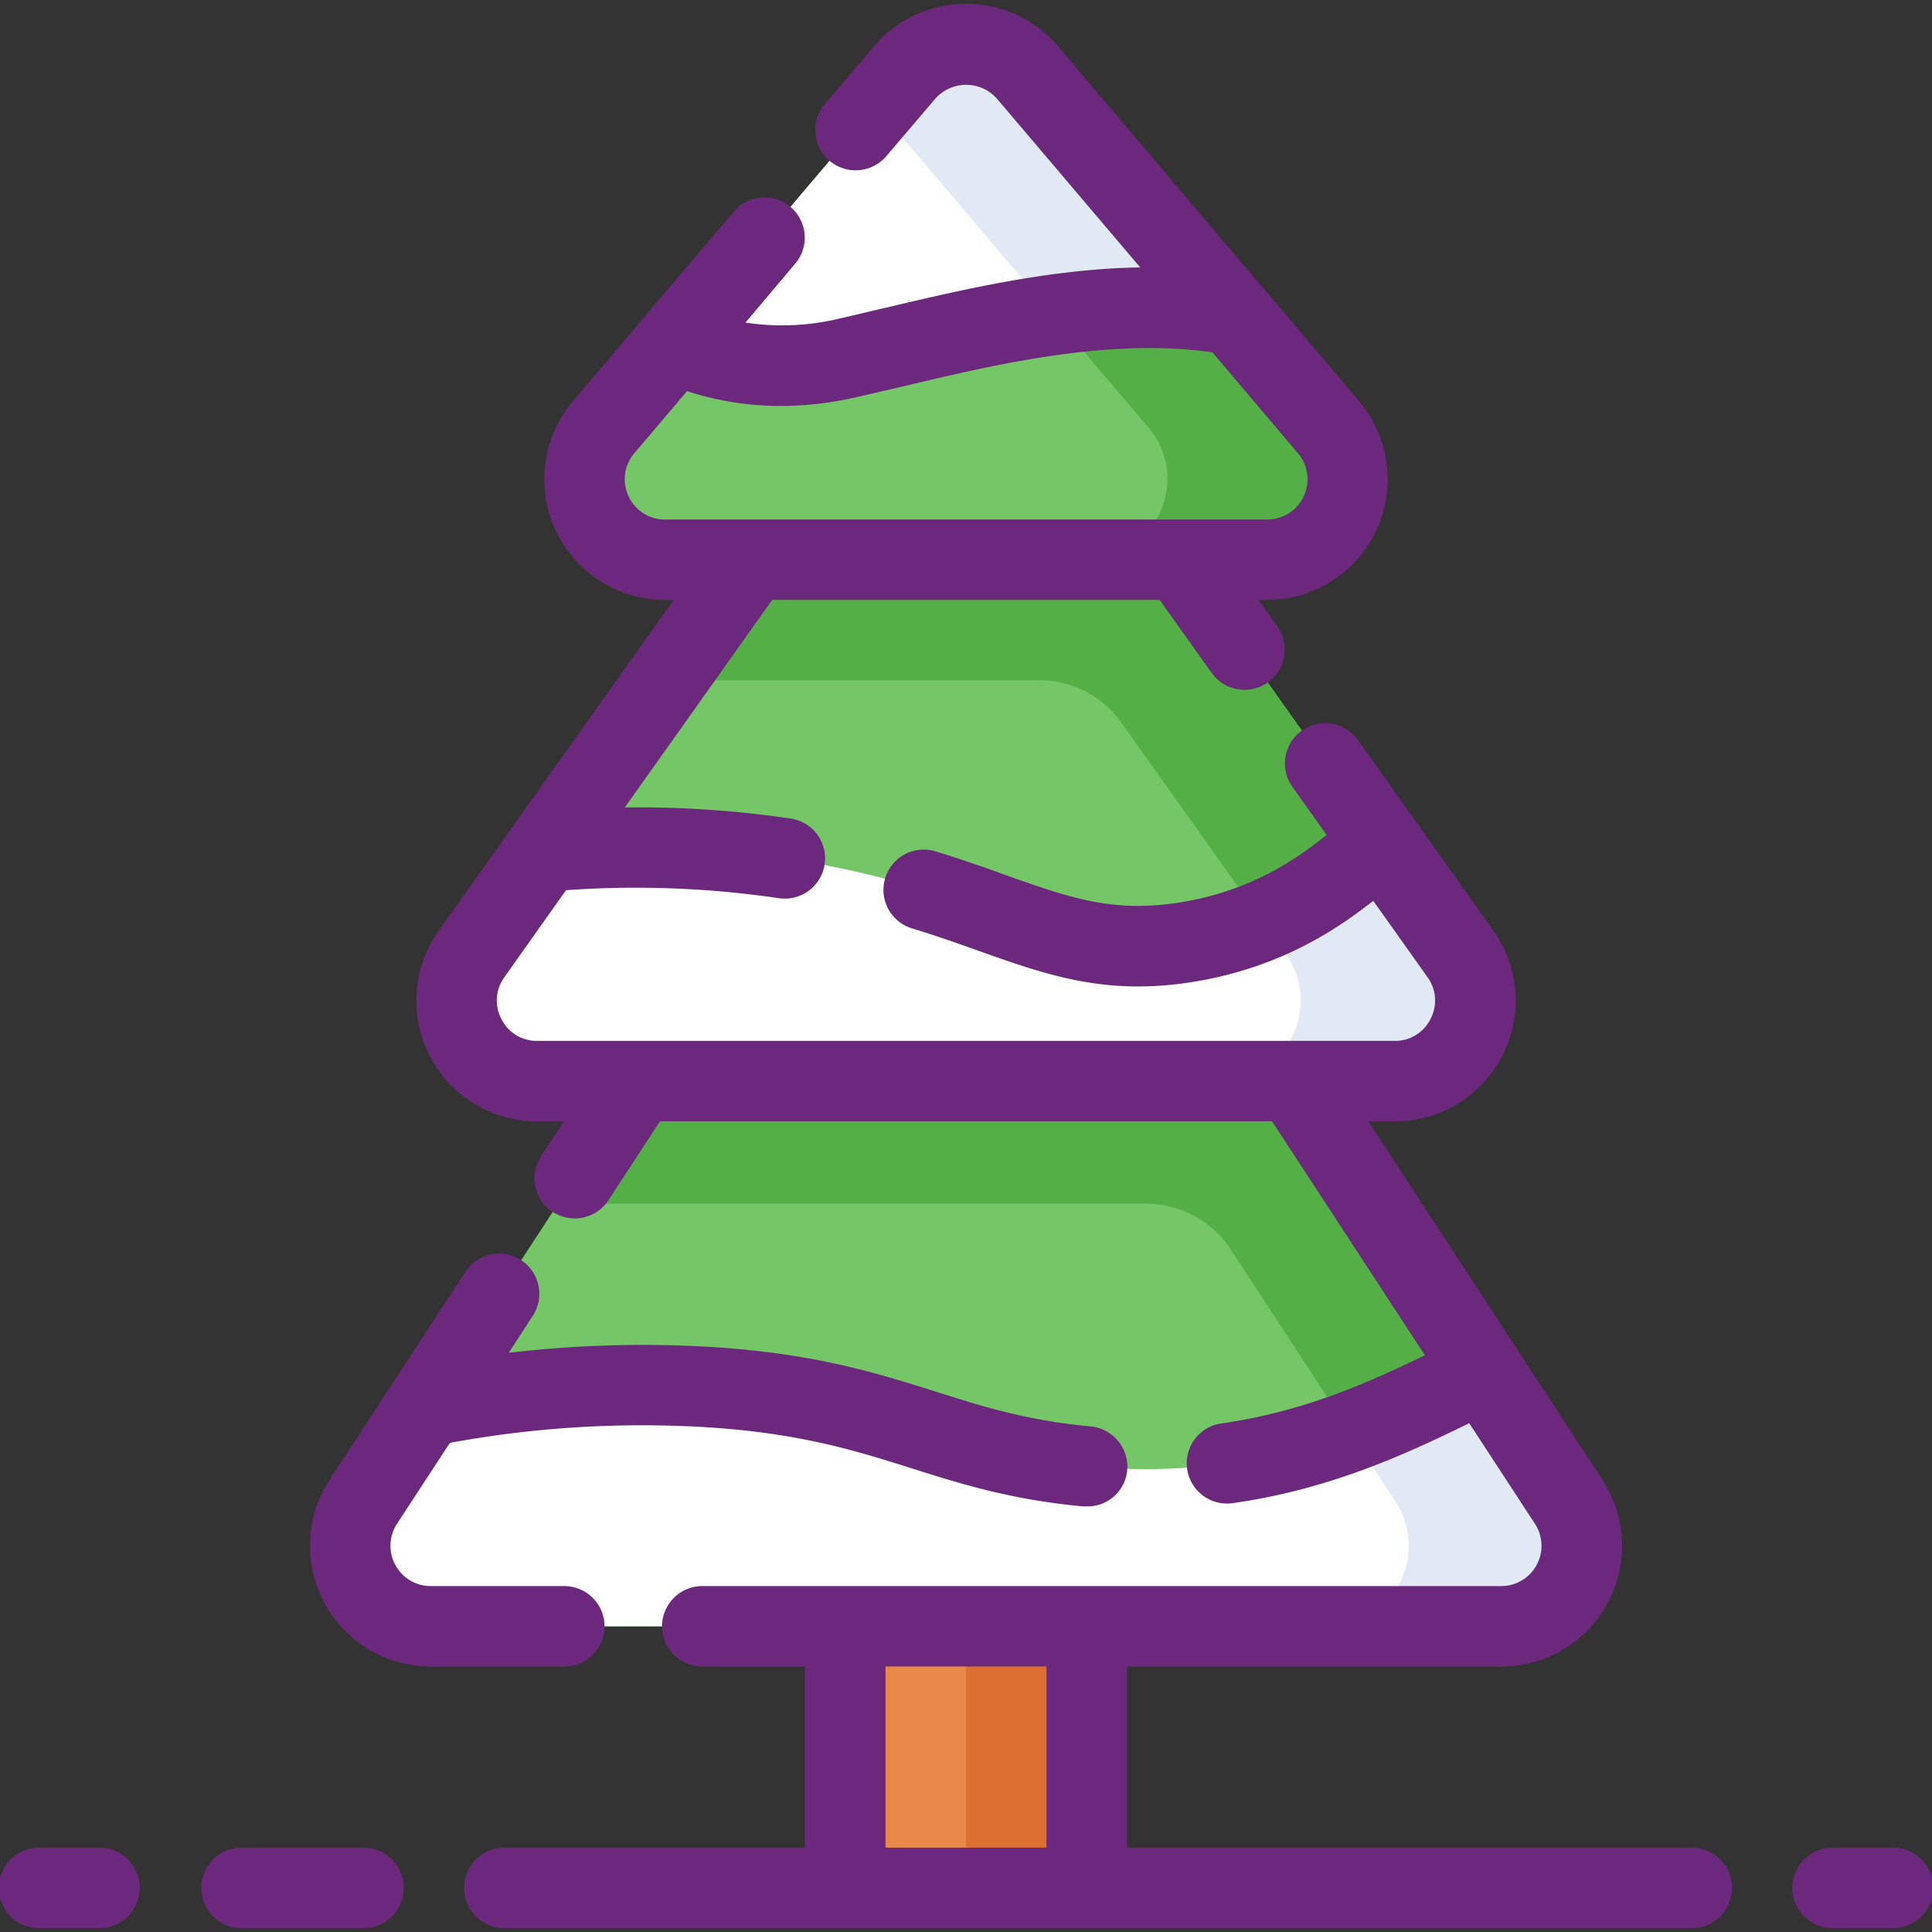 <svg id="Layer_1" data-name="Layer 1" xmlns="http://www.w3.org/2000/svg" viewBox="0 0 512 512"><rect x="0" y="0" width="512" height="512" fill="#333333" stroke="none"/><defs><style>.cls-1{fill:#ea8849;}.cls-2{fill:#74c666;}.cls-3{fill:#dd6f31;}.cls-4{fill:#54af47;}.cls-5{fill:#fff;}.cls-6{fill:#e1eaf4;}.cls-7{fill:#6b287c;}</style></defs><title>tree-filled</title><rect class="cls-1" x="224" y="430.99" width="64" height="69.33"/><path class="cls-2" d="M397.87,431H114.13a21.34,21.34,0,0,1-17.81-33.07L168.8,287l.32-.48,39.2-59.95,29.81-45.65a21.38,21.38,0,0,1,35.73,0l42,64.27h.05l27,41.33.27.48h.05l72.48,110.93A21.34,21.34,0,0,1,397.87,431Z"/><rect class="cls-3" x="256" y="430.99" width="32" height="69.33"/><path class="cls-4" d="M393.12,363.41c-10.83,5.33-22.35,11.2-35.41,16l-31.57-48.32A26.68,26.68,0,0,0,303.79,319H147.89l20.91-32H343.2Z"/><path class="cls-2" d="M369.65,286.51H142.35A21.34,21.34,0,0,1,125,252.8l19.25-27.15,1.65-2.29L238.61,92.8a21.35,21.35,0,0,1,34.77,0L365.87,223l7.73,10.83L387,252.8A21.34,21.34,0,0,1,369.65,286.51Z"/><path class="cls-4" d="M365.87,223c-8.53,7.79-18.4,15.63-31.36,21l-7.2-10.13L319.57,223l-22.4-31.47a26.44,26.44,0,0,0-21.71-11.25h-99l22.72-32H312.8Z"/><path class="cls-2" d="M336.69,148.27a5.79,5.79,0,0,1-1,.05H176.27c-18,0-27.84-20.85-16.59-34.72.11-.16.21-.27.32-.43L178.77,91l61-71.84a21.35,21.35,0,0,1,32.53,0l54.56,64.27L352,113.17C363.57,126.77,354.24,147.57,336.69,148.27Z"/><path class="cls-4" d="M336.69,148.27a5.79,5.79,0,0,1-1,.05H287.95a5.79,5.79,0,0,0,1-.05c17.55-.69,26.88-21.49,15.31-35.09L279,83.47v-.05c15.84-2.19,32.21-2.88,47.79.05L352,113.17C363.57,126.77,354.24,147.57,336.69,148.27Z"/><path class="cls-5" d="M326.83,83.47C291.63,76.85,252.27,88.69,224,95,205.76,99,190.56,96.16,178.77,91l61-71.84a21.35,21.35,0,0,1,32.53,0Z"/><path class="cls-6" d="M326.83,83.47c-15.57-2.93-31.95-2.24-47.79-.05L232.11,28.16l7.63-9a21.35,21.35,0,0,1,32.53,0Z"/><path class="cls-5" d="M397.87,431H114.13a21.34,21.34,0,0,1-17.81-33.07l16.48-25.17a292.65,292.65,0,0,1,68.53-5.49c53.65,2,65.6,17.49,106.67,21.33,47.63,4.43,78.45-12.05,105.12-25.17l22.56,34.51A21.34,21.34,0,0,1,397.87,431Z"/><path class="cls-5" d="M369.65,286.51H142.35A21.34,21.34,0,0,1,125,252.8l19.25-27.15a272,272,0,0,1,69.12,2.67c51.73,8.8,65.81,27.09,101.33,21.33,23.47-3.84,38.77-15.25,51.2-26.61l7.73,10.83L387,252.8A21.34,21.34,0,0,1,369.65,286.51Z"/><path class="cls-6" d="M369.65,286.51H323.36a21.34,21.34,0,0,0,17.39-33.71l-6.24-8.8c13-5.33,22.83-13.17,31.36-21l7.73,10.83L387,252.8A21.34,21.34,0,0,1,369.65,286.51Z"/><path class="cls-6" d="M397.87,431H352a21.34,21.34,0,0,0,17.81-33.07l-12.11-18.51c13.07-4.8,24.59-10.67,35.41-16l22.56,34.51A21.34,21.34,0,0,1,397.87,431Z"/><path class="cls-7" d="M26.67,489.65h-16a10.67,10.67,0,1,0,0,21.33h16a10.67,10.67,0,0,0,0-21.33Z"/><path class="cls-7" d="M448,489.65H298.67v-48h99.2a32,32,0,0,0,26.74-49.57l-62-94.91h7.05a32,32,0,0,0,26.09-50.55L359.79,196a10.67,10.67,0,0,0-17.4,12.35l9.18,12.93c-10,8.05-21.9,15.1-38.62,17.83C295,242,283.69,238,266.49,231.89c-5.49-2-11.71-4.16-18.67-6.3a10.67,10.67,0,0,0-6.26,20.4c6.52,2,12.25,4,17.8,6,18.08,6.41,33.7,12,57,8.19,20.76-3.4,35.72-12.07,47.56-21.46l.89,1.25h0l13.5,19a10.53,10.53,0,0,1,.78,11.1,10.41,10.41,0,0,1-9.47,5.77H142.35a10.41,10.41,0,0,1-9.47-5.77,10.52,10.52,0,0,1,.78-11.1L150,235.91a260.67,260.67,0,0,1,56.68,2.16,10.67,10.67,0,0,0,3.2-21.09,276.33,276.33,0,0,0-44.3-3l39.06-55H307.32L321,178.18a10.67,10.67,0,1,0,17.4-12.35L333.49,159h2.24a32,32,0,0,0,24.41-52.71L335,76.57q-.31-.37-.66-.7L280.39,12.29a32,32,0,0,0-48.79,0l-13,15.26A10.67,10.67,0,1,0,234.9,41.36l13-15.25a10.93,10.93,0,0,1,16.27,0l38,44.76c-23.91.36-47.62,6-67.75,10.76-4.42,1-8.65,2.06-12.66,2.95a64.57,64.57,0,0,1-24.2.91L210.9,69.68a10.67,10.67,0,0,0-16.26-13.81l-42.77,50.4A32,32,0,0,0,176.27,159h2.25l-62.25,87.64a32,32,0,0,0,26.09,50.55h7.06l-5.91,9a10.67,10.67,0,1,0,17.86,11.67l13.54-20.71H337.11l40.5,62c-15.89,7.72-32.75,15.07-53.94,18.07a10.67,10.67,0,0,0,3,21.13c25.39-3.6,45.23-12.64,62.69-21.19l2.93,4.48h0l14.47,22.15a10.68,10.68,0,0,1-8.91,16.54H186.45a10.67,10.67,0,1,0,0,21.33h26.88v48h-80a10.67,10.67,0,0,0,0,21.33H448a10.67,10.67,0,1,0,0-21.33ZM166.57,131.46a10.53,10.53,0,0,1,1.57-11.39l13.92-16.41a80.43,80.43,0,0,0,24.87,3.92,89.16,89.16,0,0,0,19.39-2.19c4.1-.91,8.44-1.94,13-3,24.57-5.84,54.92-13,82-9l22.64,26.72a10.66,10.66,0,0,1-8.14,17.57H176.27A10.53,10.53,0,0,1,166.57,131.46ZM277.33,441.65v48H234.67v-48Z"/><path class="cls-7" d="M501.33,489.65h-16a10.67,10.67,0,0,0,0,21.33h16a10.67,10.67,0,1,0,0-21.33Z"/><path class="cls-7" d="M96,489.65H64A10.67,10.67,0,1,0,64,511H96a10.67,10.67,0,1,0,0-21.33Z"/><path class="cls-7" d="M160.21,431a10.67,10.67,0,0,0-10.67-10.67H114.14a10.68,10.68,0,0,1-8.9-16.56l12.08-18.49h0l1.91-2.91a280.89,280.89,0,0,1,61.68-4.45c28.66,1.08,44.9,6.22,60.61,11.18,12.93,4.09,26.3,8.32,45.46,10.11.33,0,.93,0,1.26,0a10.55,10.55,0,0,0,10.53-10.67A10.77,10.77,0,0,0,288.88,378c-16.83-1.58-28.53-5.28-40.91-9.2-16.27-5.15-34.7-11-66.23-12.17a304.29,304.29,0,0,0-46.9,1.87L141,349a10.67,10.67,0,1,0-17.86-11.66L87.41,392.05a32,32,0,0,0,26.73,49.6h35.41A10.67,10.67,0,0,0,160.21,431Z"/></svg>